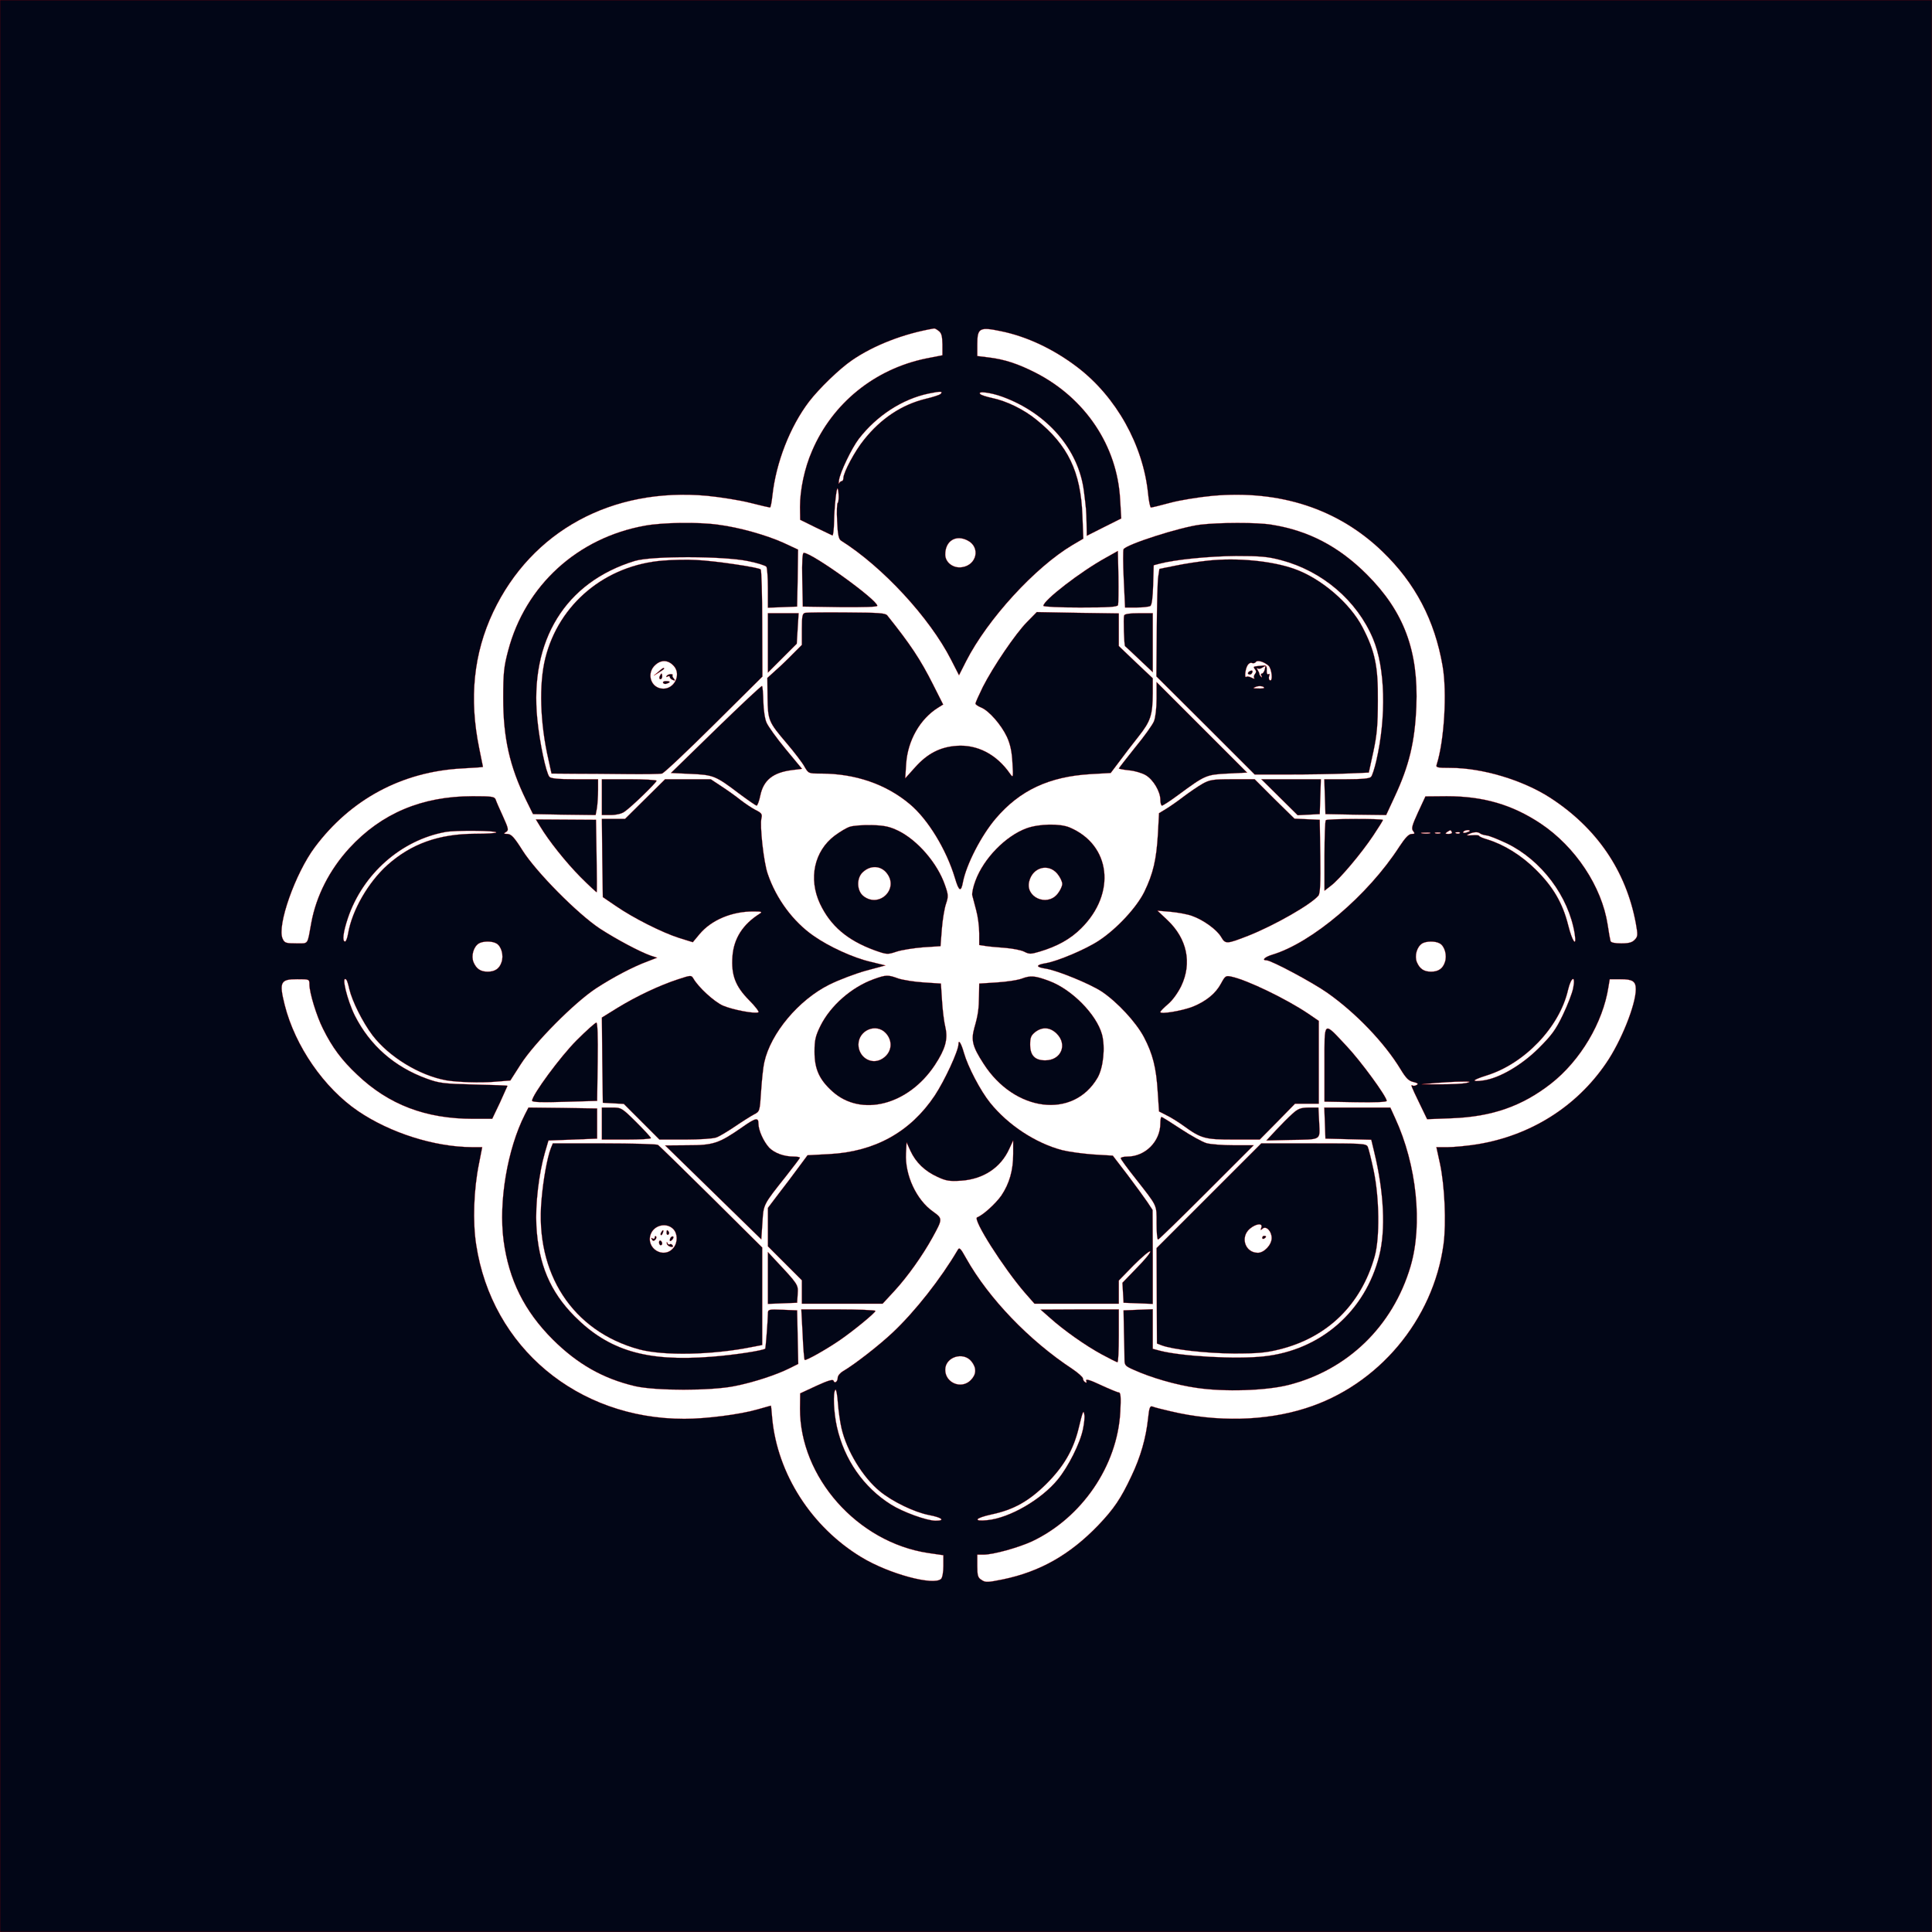 <?xml version="1.0" standalone="no"?>
<!DOCTYPE svg PUBLIC "-//W3C//DTD SVG 20010904//EN"
 "http://www.w3.org/TR/2001/REC-SVG-20010904/DTD/svg10.dtd">
<svg version="1.0" xmlns="http://www.w3.org/2000/svg"
 width="1024pt" height="1024pt" viewBox="0 0 1024 1024"
 preserveAspectRatio="xMidYMid meet">

<g transform="translate(0,1024) scale(0.1,-0.1)"
fill="#020617" stroke="red" strokeWidht="3">
<path d="M0 5120 l0 -5120 5120 0 5120 0 0 5120 0 5120 -5120 0 -5120 0 0
-5120z m4975 3366 c15 -11 19 -27 20 -71 l0 -58 -87 -17 c-272 -56 -496 -237
-604 -490 -40 -91 -64 -206 -64 -297 l1 -68 81 -40 c45 -22 86 -41 90 -43 4
-2 8 32 9 75 1 72 13 185 19 173 6 -14 7 -71 0 -75 -4 -3 -6 -46 -3 -97 3 -71
8 -95 20 -103 221 -139 471 -410 584 -632 l42 -82 38 75 c114 223 365 497 563
615 l58 34 -5 125 c-9 230 -76 370 -243 505 -67 55 -159 100 -237 116 -28 6
-56 15 -61 20 -19 18 54 9 117 -14 238 -87 405 -280 432 -502 12 -94 12 -96
14 -168 l1 -67 91 46 92 46 -6 101 c-15 283 -184 536 -447 671 -94 48 -167 72
-253 82 l-57 7 0 63 c0 85 12 92 123 69 139 -28 281 -95 407 -191 206 -157
349 -413 375 -671 4 -40 11 -73 15 -73 5 0 51 11 102 25 51 14 152 30 224 37
358 32 667 -69 902 -296 173 -167 276 -363 318 -606 24 -139 9 -395 -31 -521
-6 -17 0 -19 73 -19 168 0 382 -64 528 -158 247 -160 402 -387 454 -665 11
-62 11 -70 -5 -87 -14 -15 -31 -20 -72 -20 -34 0 -55 4 -57 13 -2 6 -9 45 -15
86 -31 202 -171 413 -355 536 -152 101 -305 145 -498 145 l-113 -1 -39 -84
c-32 -70 -37 -87 -26 -100 10 -13 9 -15 -8 -15 -15 0 -34 -20 -65 -67 -167
-259 -464 -510 -674 -573 -40 -12 -58 -30 -30 -30 25 0 244 -117 322 -172 152
-107 303 -265 388 -405 29 -48 44 -63 69 -68 21 -5 27 -10 17 -15 -7 -5 -17
-6 -21 -4 -13 8 -10 0 34 -91 l42 -87 130 5 c214 8 373 64 526 183 156 122
276 324 305 512 l7 42 57 0 c64 0 81 -11 81 -53 0 -82 -78 -277 -158 -393
-157 -230 -400 -383 -683 -429 -52 -8 -121 -15 -155 -15 l-61 0 19 -87 c25
-116 34 -314 19 -427 -54 -401 -346 -749 -731 -870 -213 -68 -472 -74 -715
-16 -44 10 -87 21 -96 25 -14 5 -18 -5 -24 -62 -11 -104 -40 -206 -89 -308
-55 -117 -92 -172 -175 -259 -150 -156 -308 -246 -506 -287 -80 -16 -92 -17
-112 -3 -20 12 -23 23 -23 74 l0 60 33 0 c51 0 184 37 256 70 265 125 454 401
469 688 4 77 2 102 -8 102 -6 0 -50 18 -95 39 -59 28 -82 34 -78 23 4 -10 2
-13 -5 -8 -7 4 -12 13 -12 20 0 7 -26 30 -57 51 -228 150 -442 373 -561 584
-31 56 -37 62 -46 46 -90 -153 -226 -326 -345 -438 -71 -67 -202 -169 -262
-204 -16 -9 -29 -25 -29 -35 0 -21 -17 -33 -22 -16 -3 9 -30 1 -91 -27 l-86
-40 -1 -81 c-1 -363 304 -708 678 -765 l82 -12 0 -57 c0 -31 -5 -61 -12 -68
-38 -38 -277 26 -423 115 -264 160 -444 441 -472 735 -3 37 -6 68 -7 68 -1 0
-33 -9 -71 -20 -93 -27 -274 -50 -388 -50 -567 0 -1020 379 -1103 923 -19 121
-13 294 15 430 l17 87 -55 0 c-198 1 -432 75 -603 191 -181 123 -334 345 -389
563 -30 121 -23 136 66 136 64 0 65 0 65 -28 0 -44 38 -168 72 -235 49 -99
100 -167 181 -243 167 -159 363 -234 614 -234 l102 0 41 86 c22 48 40 88 40
89 0 2 -80 5 -177 7 -162 4 -185 7 -251 31 -171 62 -301 176 -381 334 -41 82
-74 219 -45 190 3 -3 10 -24 15 -48 15 -65 71 -177 123 -246 87 -114 248 -213
391 -239 58 -10 181 -14 252 -8 l88 7 55 86 c73 114 284 327 400 403 91 59
195 114 274 143 l49 19 -34 11 c-59 21 -181 86 -269 143 -118 78 -337 299
-410 414 -44 70 -60 87 -80 88 -21 0 -22 2 -8 10 15 9 14 17 -16 83 -18 39
-36 80 -39 90 -6 15 -21 17 -122 17 -269 0 -484 -91 -654 -276 -105 -115 -175
-253 -201 -394 -22 -121 -13 -110 -80 -110 -54 0 -62 2 -72 25 -31 68 67 346
171 485 190 254 462 400 779 417 61 3 112 7 112 8 0 2 -9 46 -20 99 -54 264
-30 502 74 722 204 430 630 662 1134 616 70 -7 172 -23 227 -37 55 -14 103
-25 106 -25 4 0 9 28 13 63 19 175 93 365 194 498 53 69 160 173 227 219 116
80 276 142 436 169 3 1 14 -5 24 -13z m9 -335 c-5 -4 -40 -16 -79 -25 -126
-31 -236 -104 -326 -217 -48 -59 -109 -173 -109 -203 0 -9 -4 -16 -9 -16 -5 0
-11 -6 -14 -12 -2 -7 -2 1 0 17 6 42 67 169 105 219 95 123 231 211 370 240
64 13 79 13 62 -3z m145 -776 c68 -35 49 -129 -29 -141 -47 -8 -90 25 -90 67
0 72 56 107 119 74z m-2499 -1547 c0 -4 -51 -7 -113 -7 -192 -1 -337 -53 -464
-166 -102 -92 -187 -240 -208 -362 -4 -24 -11 -43 -16 -43 -16 0 -10 49 15
124 79 234 282 413 516 456 53 10 270 8 270 -2z m5065 2 c3 -6 -4 -10 -17 -10
-18 0 -20 2 -8 10 19 12 18 12 25 0z m95 6 c0 -2 -9 -6 -20 -9 -11 -3 -18 -1
-14 4 5 9 34 13 34 5z m-212 -13 c-10 -2 -28 -2 -40 0 -13 2 -5 4 17 4 22 1
32 -1 23 -4z m55 0 c-7 -2 -19 -2 -25 0 -7 3 -2 5 12 5 14 0 19 -2 13 -5z
m104 1 c-3 -3 -12 -4 -19 -1 -8 3 -5 6 6 6 11 1 17 -2 13 -5z m107 -1 c4 -4
19 -9 34 -11 15 -1 63 -21 108 -42 184 -89 328 -281 360 -479 12 -75 -12 -43
-34 45 -29 116 -79 203 -171 294 -77 77 -170 134 -258 161 -24 7 -43 15 -43
19 0 3 -17 5 -37 3 -30 -2 -34 -1 -18 6 25 12 49 13 59 4z m-5214 -583 c27
-14 41 -64 28 -100 -11 -34 -35 -50 -73 -50 -38 0 -60 15 -75 50 -14 34 0 83
29 100 21 12 68 13 91 0z m5000 0 c27 -14 41 -64 28 -100 -11 -34 -35 -50 -73
-50 -38 0 -60 15 -75 50 -14 34 0 83 29 100 21 12 68 13 91 0z m708 -237 c-5
-27 -30 -91 -55 -143 -38 -79 -59 -107 -128 -176 -91 -90 -206 -157 -290 -170
-70 -10 -64 1 12 25 203 62 389 257 434 454 17 71 41 80 27 10z m-566 -503
c-18 -4 -78 -7 -135 -7 l-102 0 75 7 c41 3 102 7 135 7 49 1 54 0 27 -7z
m-2623 -1476 c28 -35 26 -69 -4 -99 -49 -50 -135 -15 -135 55 0 68 96 98 139
44z m-689 -354 c28 -121 113 -260 203 -334 67 -55 183 -111 260 -126 69 -13
90 -30 36 -30 -47 0 -174 46 -237 86 -145 91 -247 238 -286 411 -17 75 -22
184 -8 197 4 4 10 -28 13 -71 3 -43 12 -103 19 -133z m1280 -4 c-15 -75 -78
-200 -134 -268 -87 -106 -254 -203 -372 -215 -80 -8 -66 11 21 30 118 25 198
70 291 162 91 91 142 178 170 290 23 96 27 105 31 77 3 -12 -1 -46 -7 -76z"/>
<path d="M3419 7454 c-358 -64 -635 -317 -726 -663 -22 -83 -26 -117 -26 -251
0 -210 34 -362 121 -540 l37 -75 166 -3 166 -2 7 37 c3 21 6 64 6 96 l0 57
-124 0 c-87 0 -127 4 -134 13 -18 22 -52 183 -64 305 -42 418 149 727 517 839
89 27 471 26 600 -1 50 -10 93 -24 97 -30 4 -6 8 -57 8 -114 l0 -103 78 3 77
3 3 151 2 151 -77 36 c-91 41 -236 82 -346 96 -106 15 -295 12 -388 -5z"/>
<path d="M6360 7459 c-108 -14 -389 -104 -405 -130 -3 -5 -3 -76 1 -159 l7
-150 61 0 c34 0 66 4 73 8 8 5 13 44 15 112 l3 104 30 8 c82 22 265 40 405 41
130 0 169 -3 240 -22 219 -58 402 -214 487 -416 65 -154 72 -413 17 -650 -9
-38 -21 -76 -27 -82 -6 -9 -45 -13 -129 -13 l-119 0 3 -92 3 -93 161 -3 161
-2 45 97 c77 165 107 290 115 478 12 296 -66 504 -262 700 -149 149 -310 233
-505 264 -75 13 -285 12 -380 0z"/>
<path d="M5861 7284 c-133 -73 -331 -226 -331 -255 0 -5 84 -9 195 -9 151 0
197 3 201 13 2 7 3 75 2 150 l-3 137 -64 -36z"/>
<path d="M4252 7168 l3 -143 198 -3 c122 -1 197 1 197 7 0 32 -346 281 -390
281 -7 0 -10 -44 -8 -142z"/>
<path d="M3515 7269 c-306 -24 -553 -229 -625 -518 -34 -136 -28 -344 17 -538
l16 -73 116 -1 c64 0 191 -1 283 -2 92 -1 176 0 187 3 11 3 135 120 276 260
l256 254 -1 280 c0 154 -4 284 -8 288 -11 11 -246 46 -342 50 -47 3 -125 1
-175 -3z m58 -561 c37 -44 2 -118 -57 -118 -67 0 -93 83 -41 127 32 28 69 25
98 -9z"/>
<path d="M3489 6679 l-24 -20 28 17 c15 9 27 18 27 20 0 8 -8 4 -31 -17z"/>
<path d="M3496 6655 c-3 -8 -1 -15 4 -15 6 0 10 7 10 15 0 8 -2 15 -4 15 -2 0
-6 -7 -10 -15z"/>
<path d="M3533 6657 c-3 -6 -1 -7 5 -3 7 4 12 3 12 -2 0 -6 7 -13 16 -16 13
-5 14 -4 6 7 -7 8 -10 16 -7 19 3 2 -2 5 -10 5 -9 0 -19 -5 -22 -10z"/>
<path d="M3515 6620 c3 -5 12 -7 20 -3 21 7 19 13 -6 13 -11 0 -18 -4 -14 -10z"/>
<path d="M6405 7269 c-49 -5 -128 -17 -175 -27 l-85 -17 -6 -40 c-4 -21 -7
-150 -8 -285 l-2 -245 261 -260 260 -260 183 0 c100 0 236 2 302 5 l120 5 24
110 c19 88 24 142 24 270 2 183 -15 263 -81 390 -66 128 -220 260 -362 310
-118 42 -301 60 -455 44z m318 -557 c18 -16 25 -88 7 -77 -5 3 -6 13 -3 22 4
10 2 14 -4 10 -6 -4 -10 4 -9 21 1 23 -3 27 -24 24 -14 -1 -31 -3 -37 -4 -9
-1 -10 -5 -2 -15 8 -9 8 -17 0 -26 -6 -8 -7 -17 -3 -22 4 -4 -3 -3 -14 3 -12
6 -24 8 -28 5 -10 -11 -7 37 5 58 6 12 17 18 24 15 8 -3 17 -1 21 5 7 12 43 2
67 -19z m-20 -22 c-3 -11 -10 -20 -15 -20 -5 0 -6 -6 -2 -12 4 -8 3 -10 -2 -5
-5 5 -9 12 -9 15 0 4 -4 13 -9 21 -6 9 -5 12 0 8 6 -3 16 -2 24 4 8 5 16 9 17
9 0 0 -1 -9 -4 -20z m-3 -96 c0 -2 -15 -4 -32 -3 -27 0 -29 2 -13 8 18 8 45 4
45 -5z"/>
<path d="M6621 6681 c-8 -6 -9 -11 -3 -15 6 -3 14 -1 17 5 9 14 2 20 -14 10z"/>
<path d="M4268 6992 c-15 -3 -18 -15 -18 -87 l0 -83 -48 -48 c-26 -27 -68 -67
-92 -88 l-43 -39 1 -104 c2 -122 5 -129 102 -243 40 -47 82 -102 93 -122 22
-38 22 -38 87 -38 183 0 346 -56 472 -162 96 -80 194 -241 239 -391 21 -72 33
-78 43 -22 18 93 97 247 174 337 127 149 282 222 503 235 l106 6 46 61 c25 34
71 94 102 133 64 81 74 113 75 228 l0 80 -90 85 -90 86 0 86 0 87 -217 3 -218
4 -52 -53 c-61 -62 -179 -236 -234 -344 -21 -43 -39 -83 -39 -88 0 -5 13 -14
30 -21 42 -17 107 -92 137 -156 18 -40 26 -78 29 -137 5 -80 4 -81 -13 -57
-71 102 -173 155 -283 147 -86 -6 -154 -40 -220 -114 l-52 -58 5 77 c8 123 74
238 169 297 l27 17 -53 105 c-68 135 -120 213 -243 367 -10 13 -46 15 -215 16
-112 1 -211 0 -220 -2z"/>
<path d="M4070 6833 l0 -158 77 77 76 76 5 81 5 81 -82 0 -81 0 0 -157z"/>
<path d="M5958 6978 c-5 -13 0 -160 5 -163 1 0 35 -32 75 -70 l72 -68 0 156 0
157 -74 0 c-50 0 -75 -4 -78 -12z"/>
<path d="M6130 6537 c0 -51 -6 -101 -14 -120 -7 -18 -52 -81 -100 -139 -47
-59 -86 -109 -86 -111 0 -2 25 -7 55 -10 31 -3 70 -15 88 -26 40 -24 77 -87
77 -130 0 -17 4 -31 9 -31 5 0 45 26 88 58 140 103 145 106 260 112 l103 5
-240 240 -240 240 0 -88z"/>
<path d="M3795 6376 l-239 -233 105 -5 c120 -5 132 -10 256 -104 47 -35 89
-64 93 -64 5 0 14 24 20 54 17 81 67 121 166 134 l55 7 -87 105 c-48 58 -93
121 -101 140 -9 19 -16 69 -17 112 -1 43 -4 80 -7 82 -3 3 -112 -100 -244
-228z"/>
<path d="M3190 6015 l0 -95 48 0 c28 0 57 7 71 17 36 24 171 155 171 165 0 4
-65 8 -145 8 l-145 0 0 -95z"/>
<path d="M3419 6005 l-106 -105 -62 0 -61 0 2 -207 3 -208 69 -47 c93 -64 244
-140 334 -169 l74 -23 35 42 c63 76 173 122 288 121 43 0 47 -2 31 -12 -89
-56 -137 -131 -144 -226 -7 -99 15 -158 88 -232 32 -32 54 -61 50 -64 -16 -10
-137 13 -188 35 -47 21 -130 97 -157 144 -11 18 -13 18 -80 -4 -99 -32 -223
-91 -321 -151 l-84 -52 2 -226 3 -226 56 -3 55 -3 94 -94 95 -95 137 0 c75 0
149 5 164 11 16 5 60 32 99 58 38 26 84 55 101 64 31 16 31 16 38 124 4 59 11
128 17 153 34 154 182 330 344 411 50 25 137 58 194 74 l104 28 -77 19 c-93
21 -223 81 -304 138 -108 75 -198 196 -243 329 -21 59 -43 257 -33 295 5 21 0
28 -33 44 -21 11 -56 35 -78 52 -22 18 -67 50 -99 71 l-59 39 -121 0 -121 0
-106 -105z"/>
<path d="M6372 6085 c-23 -13 -68 -44 -100 -68 -31 -24 -73 -53 -93 -65 l-36
-22 -6 -112 c-8 -134 -25 -208 -72 -305 -41 -83 -146 -196 -240 -258 -69 -46
-221 -110 -282 -120 -55 -9 -55 -21 -1 -29 63 -10 236 -81 298 -122 83 -56
181 -162 223 -241 47 -90 65 -161 73 -290 l7 -104 41 -21 c23 -11 61 -35 86
-53 96 -70 116 -75 268 -75 l139 0 94 95 93 95 63 0 63 0 0 220 0 219 -57 39
c-116 78 -325 179 -408 196 -28 6 -32 3 -53 -36 -28 -53 -79 -95 -151 -124
-57 -22 -171 -41 -171 -28 0 4 19 23 41 42 25 21 53 61 70 96 58 122 31 251
-74 350 l-52 49 71 -6 c39 -4 90 -13 113 -22 59 -21 130 -72 153 -111 23 -39
28 -39 146 7 138 55 331 165 370 212 9 11 12 65 10 208 l-3 194 -67 3 -67 3
-106 104 -105 105 -118 0 c-105 0 -121 -3 -160 -25z"/>
<path d="M6782 6014 l96 -95 59 3 58 3 3 93 3 92 -158 0 -158 0 97 -96z"/>
<path d="M2862 5861 c46 -77 136 -190 215 -270 46 -46 85 -82 86 -80 1 2 1 90
-1 194 l-3 190 -159 1 -160 1 22 -36z"/>
<path d="M7027 5893 c-4 -3 -7 -89 -7 -190 l0 -184 35 27 c46 35 160 170 224
266 28 42 51 79 51 82 0 8 -295 7 -303 -1z"/>
<path d="M4504 5858 c-17 -5 -53 -27 -80 -47 -109 -82 -140 -228 -78 -361 56
-118 145 -194 290 -247 65 -23 68 -23 116 -7 27 9 91 19 141 23 l92 6 7 91 c4
50 14 110 22 133 13 39 13 48 -5 99 -40 117 -146 239 -248 289 -46 22 -72 28
-141 30 -47 1 -99 -3 -116 -9z m196 -246 c66 -83 -40 -187 -124 -121 -35 28
-37 95 -3 126 40 38 95 36 127 -5z"/>
<path d="M5441 5850 c-110 -40 -227 -159 -271 -278 -12 -31 -19 -66 -17 -77 3
-11 12 -47 21 -80 9 -32 16 -87 16 -122 l0 -62 33 -5 c17 -3 64 -7 104 -10 39
-3 85 -12 101 -20 27 -14 35 -14 82 0 94 28 164 67 221 124 187 186 157 443
-63 535 -52 21 -160 19 -227 -5z m163 -241 c14 -17 26 -41 26 -54 0 -13 -12
-37 -26 -54 -56 -67 -170 -16 -149 67 18 75 101 98 149 41z"/>
<path d="M4630 5050 c-118 -43 -229 -141 -282 -248 -26 -53 -31 -75 -31 -136
0 -92 25 -148 95 -211 152 -137 402 -73 543 140 56 85 70 137 56 199 -7 28
-15 92 -18 142 l-6 91 -91 6 c-50 3 -111 13 -135 21 -55 20 -64 20 -131 -4z
m65 -286 c42 -46 30 -110 -25 -139 -56 -29 -120 14 -120 79 1 76 94 115 145
60z"/>
<path d="M5415 5053 c-22 -8 -82 -17 -132 -20 l-93 -6 -1 -61 c-1 -74 -5 -105
-25 -174 -18 -66 -10 -99 49 -190 164 -256 475 -295 604 -75 31 53 42 162 24
230 -29 106 -159 238 -278 283 -77 29 -101 31 -148 13z m186 -292 c58 -58 23
-141 -61 -141 -55 0 -80 26 -80 84 0 36 5 48 26 65 38 30 80 27 115 -8z"/>
<path d="M3056 4726 c-86 -86 -236 -290 -236 -320 0 -8 51 -10 172 -6 l173 5
3 208 c2 136 -1 207 -7 207 -6 0 -53 -42 -105 -94z"/>
<path d="M7020 4601 l0 -200 165 -3 c105 -2 165 1 165 7 0 23 -139 213 -213
291 -125 133 -117 140 -117 -95z"/>
<path d="M5080 4706 c0 -35 -73 -193 -126 -273 -129 -193 -318 -298 -561 -310
l-113 -6 -49 -66 c-26 -36 -74 -99 -105 -139 l-56 -74 0 -102 0 -102 90 -90
90 -90 0 -62 0 -62 214 0 214 0 62 67 c71 77 150 189 202 283 55 100 55 101 4
138 -89 62 -150 194 -144 309 l3 58 21 -46 c28 -60 75 -106 143 -137 45 -21
64 -24 125 -20 118 8 210 69 255 168 l21 45 0 -71 c0 -87 -20 -157 -63 -221
-31 -44 -99 -105 -128 -115 -26 -9 140 -269 253 -400 l51 -58 223 0 224 0 0
61 0 62 79 81 c44 44 83 77 87 73 4 -4 -27 -43 -70 -86 l-77 -80 3 -53 3 -53
77 -3 78 -3 0 249 -1 249 -27 41 c-15 22 -62 87 -105 144 l-79 103 -101 6
c-56 4 -131 14 -167 23 -141 37 -287 133 -382 251 -51 63 -118 191 -139 265
-14 50 -29 74 -29 46z"/>
<path d="M2782 4333 c-93 -183 -140 -463 -113 -668 28 -209 110 -374 261 -525
131 -130 266 -207 436 -247 109 -25 401 -25 526 0 102 20 223 60 291 94 l48
24 -3 142 -3 142 -77 3 c-75 3 -78 2 -78 -20 -1 -46 -12 -183 -14 -186 -11
-10 -165 -34 -286 -43 -345 -27 -544 33 -725 215 -129 130 -191 276 -202 480
-6 111 13 275 45 386 l19 65 129 5 129 5 0 80 0 80 -182 3 -182 2 -19 -37z"/>
<path d="M3190 4285 l0 -85 130 0 c72 0 130 3 130 8 0 4 -35 42 -78 85 -77 76
-79 77 -130 77 l-52 0 0 -85z"/>
<path d="M6850 4337 c-20 -18 -59 -57 -87 -87 l-51 -55 121 3 c175 3 163 -4
159 92 l-4 80 -51 0 c-44 -1 -57 -6 -87 -33z"/>
<path d="M7022 4288 l3 -83 121 -3 122 -3 16 -67 c51 -211 61 -410 26 -548
-74 -294 -311 -501 -612 -533 -145 -16 -435 0 -550 30 l-38 10 0 105 0 105
-77 -3 -78 -3 2 -115 c2 -63 3 -129 3 -147 0 -29 5 -34 48 -53 93 -42 223 -80
334 -96 148 -22 366 -15 486 15 314 79 554 311 648 628 66 223 33 539 -81 786
l-26 57 -175 0 -175 0 3 -82z"/>
<path d="M6150 4286 c0 -96 -80 -176 -175 -176 -19 0 -35 -4 -35 -9 0 -5 35
-53 78 -107 118 -151 112 -137 112 -236 0 -49 3 -88 8 -88 4 0 120 113 257
250 l250 250 -105 0 c-58 0 -123 5 -145 11 -21 6 -83 40 -136 75 -53 35 -99
64 -103 64 -3 0 -6 -15 -6 -34z"/>
<path d="M3930 4263 c-120 -83 -149 -93 -285 -93 l-120 -1 255 -249 255 -249
6 88 c6 99 3 93 126 248 40 51 73 94 73 97 0 3 -15 6 -32 6 -53 0 -102 18
-131 47 -30 33 -57 92 -57 128 0 34 -15 31 -90 -22z"/>
<path d="M2919 4153 c-19 -50 -40 -166 -49 -273 -35 -390 165 -696 517 -792
131 -35 389 -30 601 13 l52 10 0 259 0 258 -270 268 c-149 147 -276 272 -283
276 -6 4 -135 8 -285 8 l-272 0 -11 -27z m648 -426 c25 -24 26 -71 3 -100 -51
-64 -151 -3 -120 74 19 46 82 60 117 26z"/>
<path d="M3505 3709 c-4 -6 -5 -12 -2 -15 2 -3 7 2 10 11 7 17 1 20 -8 4z"/>
<path d="M3533 3705 c0 -8 4 -12 9 -9 5 3 6 10 3 15 -9 13 -12 11 -12 -6z"/>
<path d="M3470 3681 c0 -7 -5 -9 -12 -5 -7 5 -8 3 -3 -5 5 -9 10 -10 18 -2 6
6 8 14 4 18 -4 3 -7 1 -7 -6z"/>
<path d="M3557 3683 c-4 -3 -7 -11 -7 -17 0 -6 5 -5 12 2 6 6 9 14 7 17 -3 3
-9 2 -12 -2z"/>
<path d="M3493 3655 c0 -8 4 -15 9 -15 4 0 8 4 8 9 0 6 -4 12 -8 15 -5 3 -9
-1 -9 -9z"/>
<path d="M3534 3650 c1 -8 10 -16 20 -18 11 -3 16 0 11 7 -3 6 -10 9 -15 6 -5
-3 -10 0 -13 7 -2 8 -3 7 -3 -2z"/>
<path d="M6407 3902 l-277 -277 1 -253 1 -253 26 -10 c59 -22 234 -42 382 -43
128 0 170 4 242 22 254 63 432 237 504 492 28 99 25 312 -5 455 -13 61 -27
118 -32 128 -9 16 -33 17 -287 17 l-277 0 -278 -278z m278 -169 c-5 -14 -4
-15 6 -6 19 18 49 -12 49 -49 0 -36 -40 -78 -73 -78 -67 0 -95 82 -43 127 33
28 71 32 61 6z"/>
<path d="M6690 3679 c0 -5 5 -7 10 -4 6 3 10 8 10 11 0 2 -4 4 -10 4 -5 0 -10
-5 -10 -11z"/>
<path d="M4070 3467 l0 -138 78 3 77 3 3 47 c3 49 4 49 -121 182 l-37 40 0
-137z"/>
<path d="M4254 3168 c3 -72 8 -134 11 -136 5 -6 115 56 185 104 73 50 190 146
190 156 0 4 -88 8 -197 8 l-196 0 7 -132z"/>
<path d="M5565 3255 c71 -64 188 -147 275 -194 41 -22 78 -41 83 -41 4 0 7 63
7 140 l0 140 -207 0 -208 -1 50 -44z"/>
</g>
</svg>
